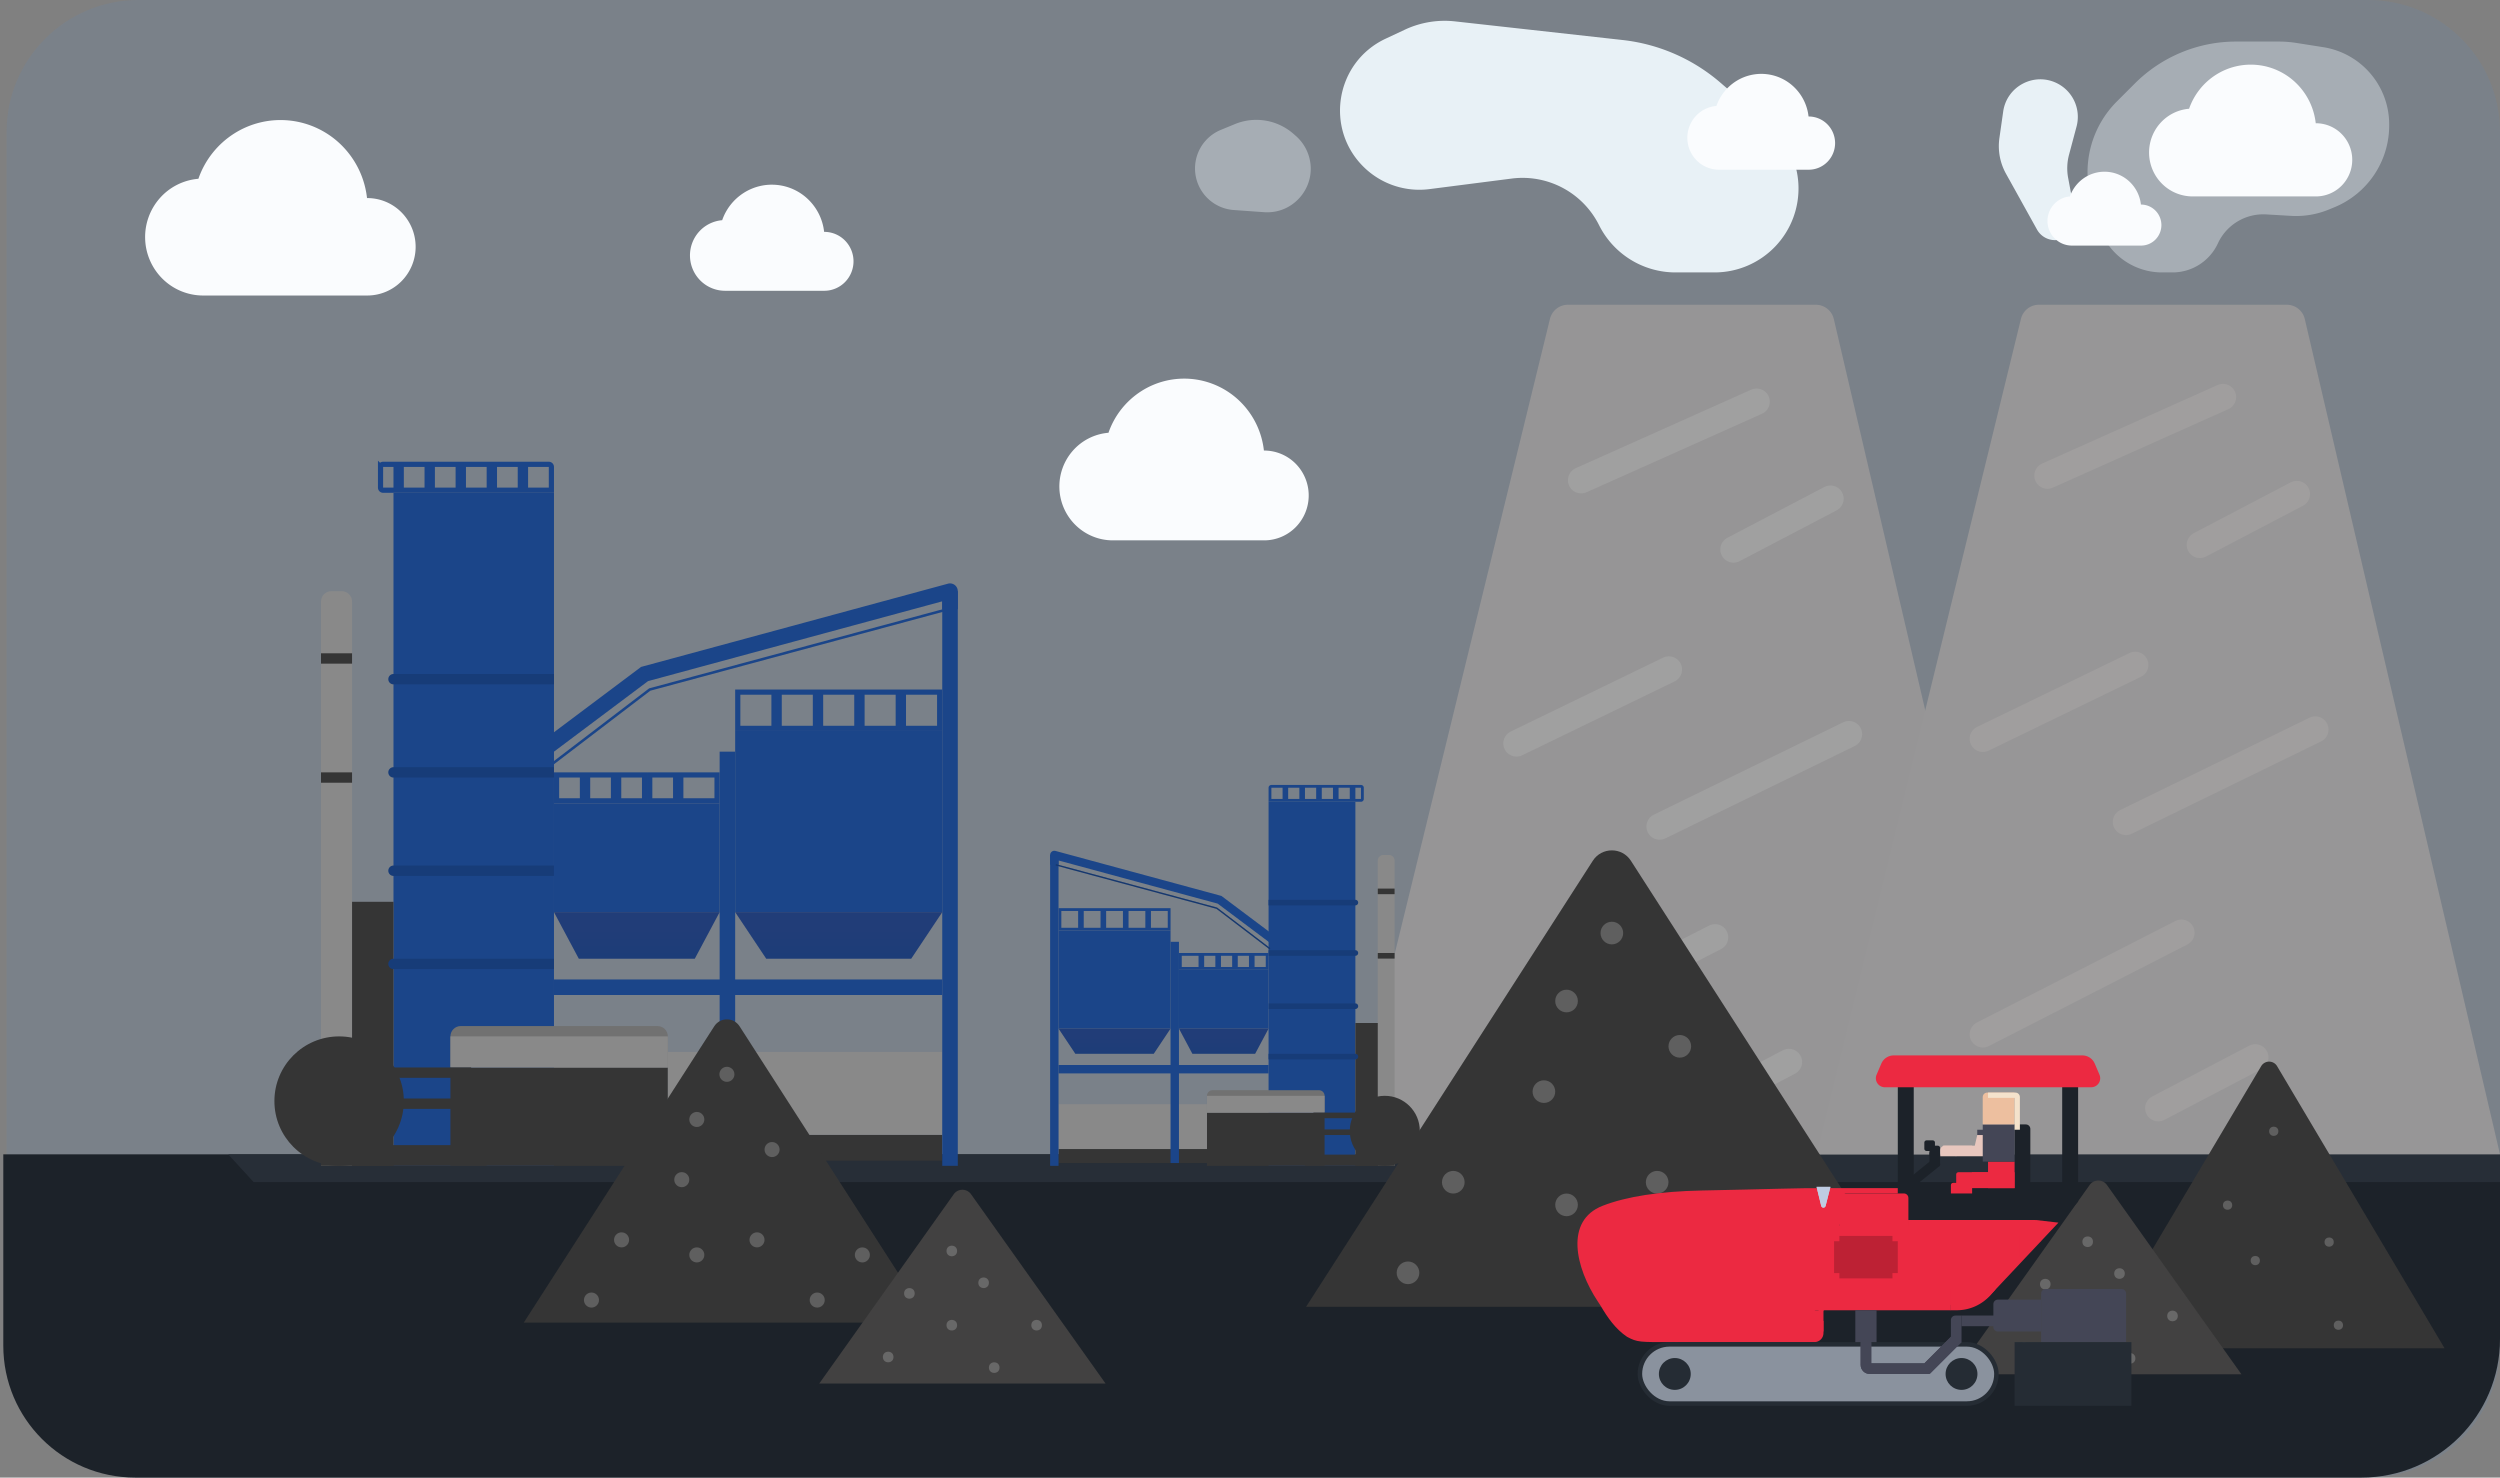 <svg width="379" height="224" fill="none" xmlns="http://www.w3.org/2000/svg"><rect width="100%" height="100%" fill="#808080" stroke="none"/><path d="M1 20C1 8.954 9.954 0 21 0h338c11.046 0 20 8.954 20 20v184c0 11.046-8.954 20-20 20H21c-11.046 0-20-8.954-20-20V20z" fill="#4E91E4" fill-opacity=".1"/><path d="M.5 175H379v28c0 11.598-9.402 21-21 21H20.5c-11.046 0-20-8.954-20-20v-29z" fill="#1C2229"/><path d="M34.6 175H379v4.2H38.444L34.6 175z" fill="#272E37"/><path d="M234.977 48.335a2.8 2.8 0 0 1 2.72-2.135h37.581a2.8 2.8 0 0 1 2.727 2.163L307.6 175H204l30.977-126.665z" fill="#979697" fill-opacity=".95"/><path d="M306.378 48.335a2.8 2.8 0 0 1 2.72-2.135h37.581a2.8 2.8 0 0 1 2.726 2.163L379 175H275.4l30.978-126.665z" fill="#979697"/><path d="m260.816 12.531 7.42 6.397a12.73 12.73 0 0 1-8.312 22.372h-5.911a12.966 12.966 0 0 1-11.597-7.167 12.966 12.966 0 0 0-13.246-7.063l-12.472 1.6a12.02 12.02 0 0 1-9.846-3.245c-6.095-5.84-4.428-15.98 3.215-19.563l2.906-1.362a14.223 14.223 0 0 1 7.607-1.258l25.401 2.823a27.348 27.348 0 0 1 14.835 6.466z" fill="#E8F1F6"/><path d="m196.082 20.284.366.32a6.61 6.61 0 0 1 1.836 2.653c1.69 4.508-1.854 9.252-6.657 8.91l-4.593-.329a6.32 6.32 0 0 1-1.956-12.147l2.129-.876a8.54 8.54 0 0 1 8.875 1.47zM317.054 30.29l1.065 3.727a10.041 10.041 0 0 0 9.655 7.283h1.574a7.583 7.583 0 0 0 6.885-4.405 7.581 7.581 0 0 1 7.329-4.391l3.751.22a13.09 13.09 0 0 0 5.753-.963l.836-.344a13.4 13.4 0 0 0 8.298-12.39v-.179a11.838 11.838 0 0 0-9.993-11.695l-4.022-.634a17.874 17.874 0 0 0-2.788-.219h-6.4a21.723 21.723 0 0 0-15.36 6.362l-2.721 2.721a15.182 15.182 0 0 0-3.862 14.906z" fill="#E8F1F6" fill-opacity=".4"/><path d="m239.7 72.8 26.6-11.9m11.2 14.7-14.7 7.7m-32.9 29.4 23.1-11.2m27.3 9.8-28.7 14m-21.7 32.2 30.1-15.4m-3.5 26.6 14.7-7.7" stroke="#A0A0A0" stroke-width="4" stroke-linecap="round" stroke-linejoin="round"/><path d="M310.4 72.1 337 60.2m11.2 14.7-14.7 7.7M300.6 112l23.1-11.2m27.3 9.8-28.7 14m-21.7 32.2 30.1-15.4m-3.5 26.6 14.7-7.7" stroke="#A09E9E" stroke-width="4" stroke-linecap="round" stroke-linejoin="round"/><path d="m313.532 26.974 1.074 5.728a3.122 3.122 0 0 1-5.799 2.092l-4.7-8.461a8.613 8.613 0 0 1-.997-5.402l.574-4.022c.549-3.842 4.7-6.017 8.171-4.281a5.686 5.686 0 0 1 2.951 6.55l-1.141 4.278a7.96 7.96 0 0 0-.133 3.518z" fill="#E8F1F6"/><path fill="#1B4589" d="M205.476 121.547h-13.161v55.192h13.161z"/><path d="M211.419 130.463a.849.849 0 0 0-.849-.849h-.849a.849.849 0 0 0-.849.849v46.276h2.547v-46.276z" fill="#898989"/><path fill="#353535" d="M211.419 134.709h-2.547v.849h2.547zM211.419 144.473h-2.547v.849h2.547zM208.873 155.087h-3.396v21.652h3.396z"/><circle r="5.307" transform="matrix(-1 0 0 1 209.934 171.433)" fill="#353535"/><path fill="#353535" d="M211.419 175.041h-13.586v1.698h13.586z"/><path fill="#353535" d="M200.806 168.673h-17.831v8.067h17.831zM182.975 174.192h-22.501v2.123h22.501z"/><path fill="#898989" d="M182.975 167.399h-22.501v6.793h22.501z"/><path d="M200.806 166.126a.85.85 0 0 0-.849-.85h-16.133a.85.85 0 0 0-.849.85v2.547h17.831v-2.547z" fill="#717171"/><path d="M200.806 166.126h-17.831v2.547h17.831v-2.547z" fill="#898989"/><path d="M194.651 119.212h-1.911a.212.212 0 0 0-.212.213v1.91h2.123v-2.123zM197.197 119.212h-2.123v2.123h2.123zM199.744 119.212h-2.123v2.123h2.123zM202.291 119.212h-2.123v2.123h2.123zM204.839 119.212h-2.123v2.123h2.123zM206.537 119.425a.213.213 0 0 0-.213-.213h-1.061v2.123h1.061a.212.212 0 0 0 .213-.212v-1.698z" stroke="#1B4589" stroke-width=".425"/><path d="M205.9 144.473a.424.424 0 0 0-.425-.424h-13.161v.849h13.161c.235 0 .425-.19.425-.425zM205.9 152.54a.425.425 0 0 0-.425-.425h-13.161v.849h13.161c.235 0 .425-.19.425-.424zM205.9 160.182a.425.425 0 0 0-.425-.425h-13.161v.849h13.161c.235 0 .425-.19.425-.424zM205.9 136.831a.424.424 0 0 0-.425-.424h-13.161v.849h13.161c.235 0 .425-.19.425-.425z" fill="#173C78"/><path fill="#353535" d="M205.9 168.673h-6.793v.849h6.793zM205.9 171.22h-6.793v.849h6.793z"/><path fill="#1B4589" d="M160.473 129.614h-1.274v47.126h1.274zM178.729 142.775h-1.274v33.54h1.274z"/><path fill="#1B4589" d="M192.314 161.455h-31.842v1.274h31.842zM184.886 136.407l.167-.615.117.032.098.073-.382.51zm-25.049-6.793h-.637a.64.64 0 0 1 .804-.615l-.167.615zm33.158 13.671-8.491-6.369.764-1.019 8.491 6.369-.764 1.019zm-8.276-6.264-25.049-6.792.334-1.23 25.049 6.793-.334 1.229zm-24.245-7.407v1.486H159.2v-1.486h1.274zM177.456 141.077h-16.982v14.859h16.982zM192.314 147.021h-13.586v8.916h13.586z"/><path d="M177.456 155.936h-16.982l2.547 3.821h11.888l2.547-3.821z" fill="url(#a)"/><path d="M192.314 155.936h-13.585l2.038 3.821h9.51l2.037-3.821z" fill="url(#b)"/><path stroke="#1B4589" stroke-width=".425" d="M173.846 137.892h-2.972v2.972h2.972zM170.45 137.892h-2.972v2.972h2.972zM167.054 137.892h-2.972v2.972h2.972zM163.658 137.892h-2.972v2.972h2.972zM177.244 137.892h-2.972v2.972h2.972zM178.941 144.686h2.972v2.123h-2.972zM192.102 144.685h-2.123v2.123h2.123zM189.555 144.685h-2.123v2.123h2.123zM187.008 144.685h-2.123v2.123h2.123zM184.461 144.685h-2.123v2.123h2.123z"/><path d="m192.528 143.836-8.067-6.156-24.412-6.58" stroke="#1B4589" stroke-width=".212"/><path d="m192.528 143.836-8.067-6.156-24.412-6.58" stroke="#000" stroke-opacity=".2" stroke-width=".212"/><path fill="#1B4589" d="M59.652 74.709h24.33v102.03h-24.33z"/><path d="M48.664 91.191c0-.867.702-1.57 1.57-1.57h1.569c.867 0 1.57.703 1.57 1.57v85.548h-4.71V91.191z" fill="#898989"/><path fill="#353535" d="M48.664 99.039h4.709v1.57h-4.709zM48.664 117.091h4.709v1.57h-4.709zM53.373 136.712h6.279v40.027h-6.279z"/><circle cx="51.411" cy="166.929" r="9.811" fill="#353535"/><path fill="#353535" d="M48.664 173.6h25.115v3.139H48.664z"/><path fill="#353535" d="M68.285 161.827h32.964v14.912H68.285zM101.249 172.03h41.597v3.924h-41.597z"/><path fill="#898989" d="M101.249 159.473h41.597v12.558h-41.597z"/><path d="M68.285 157.118c0-.867.702-1.569 1.57-1.569h29.824c.867 0 1.569.702 1.569 1.569v4.709H68.285v-4.709z" fill="#717171"/><path d="M68.285 157.118h32.963v4.709H68.285v-4.709z" fill="#898989"/><path d="M79.665 70.392h3.532c.217 0 .393.176.393.393v3.532h-3.925v-3.925zM74.956 70.392h3.924v3.924h-3.924zM70.247 70.392h3.924v3.924h-3.924zM65.538 70.392h3.924v3.924h-3.924zM60.829 70.392h3.924v3.924h-3.924zM57.69 70.785c0-.217.175-.393.392-.393h1.962v3.925h-1.962a.392.392 0 0 1-.393-.393v-3.14z" stroke="#1B4589" stroke-width=".785"/><path d="M58.867 117.091c0-.433.351-.785.785-.785h24.33v1.57h-24.33a.785.785 0 0 1-.785-.785zM58.867 132.003c0-.433.351-.785.785-.785h24.33v1.57h-24.33a.785.785 0 0 1-.785-.785zM58.867 146.13c0-.433.351-.785.785-.785h24.33v1.57h-24.33a.785.785 0 0 1-.785-.785zM58.867 102.964c0-.434.351-.785.785-.785h24.33v1.57h-24.33a.785.785 0 0 1-.785-.785z" fill="#173C78"/><path fill="#353535" d="M58.867 161.827h12.558v1.57H58.867zM58.867 166.536h12.558v1.57H58.867z"/><path fill="#1B4589" d="M142.846 89.621h2.355v87.118h-2.355zM109.097 113.951h2.355v62.003h-2.355z"/><path fill="#1B4589" d="M83.982 148.485h58.864v2.355H83.982zM97.716 102.179l-.308-1.136-.217.059-.18.135.706.942zm46.307-12.558h1.177a1.178 1.178 0 0 0-1.486-1.136l.309 1.136zm-61.297 25.272 15.697-11.772-1.413-1.884-15.697 11.773 1.413 1.883zm15.299-11.578 46.306-12.558-.617-2.272-46.306 12.558.617 2.272zm44.82-13.694v2.747h2.355v-2.747h-2.355zM111.452 110.812h31.394v27.47h-31.394zM83.981 121.8h25.115v16.482H83.981z"/><path d="M111.452 138.282h31.394l-4.709 7.063h-21.976l-4.709-7.063z" fill="url(#c)"/><path d="M83.981 138.282h25.116l-3.768 7.063h-17.58l-3.768-7.063z" fill="url(#d)"/><path stroke="#1B4589" stroke-width=".785" d="M118.123 104.926h5.494v5.494h-5.494zM124.402 104.926h5.494v5.494h-5.494zM130.681 104.926h5.494v5.494h-5.494zM136.959 104.926h5.494v5.494h-5.494zM111.844 104.926h5.494v5.494h-5.494zM108.704 117.483h-5.494v3.924h5.494zM84.374 117.483h3.924v3.924h-3.924zM89.083 117.483h3.924v3.924h-3.924zM93.792 117.483h3.924v3.924h-3.924zM98.502 117.483h3.924v3.924h-3.924z"/><path d="M83.589 115.914 98.5 104.533l45.129-12.165" stroke="#1B4589" stroke-width=".392"/><path d="M342.797 161.627a1.4 1.4 0 0 1 2.407 0L370.6 204.4h-53.2l25.397-42.773z" fill="#353535"/><circle cx="344.701" cy="171.5" r=".7" fill="#DDD" fill-opacity=".25"/><circle cx="337.701" cy="182.7" r=".7" fill="#DDD" fill-opacity=".25"/><circle cx="353.1" cy="188.3" r=".7" fill="#DDD" fill-opacity=".25"/><circle cx="329.301" cy="199.5" r=".7" fill="#DDD" fill-opacity=".25"/><circle cx="341.901" cy="191.1" r=".7" fill="#DDD" fill-opacity=".25"/><circle cx="354.501" cy="200.9" r=".7" fill="#DDD" fill-opacity=".25"/><path d="M241.469 130.493c1.351-2.102 4.425-2.102 5.777 0l43.468 67.618H198l43.469-67.618z" fill="#353535"/><circle cx="234.055" cy="165.49" r="1.717" fill="#DDD" fill-opacity=".25"/><circle cx="244.357" cy="141.452" r="1.717" fill="#DDD" fill-opacity=".25"/><circle cx="254.66" cy="158.622" r="1.717" fill="#DDD" fill-opacity=".25"/><circle cx="237.488" cy="151.754" r="1.717" fill="#DDD" fill-opacity=".25"/><circle cx="275.262" cy="182.659" r="1.717" fill="#DDD" fill-opacity=".25"/><circle cx="251.225" cy="179.225" r="1.717" fill="#DDD" fill-opacity=".25"/><circle cx="237.488" cy="182.659" r="1.717" fill="#DDD" fill-opacity=".25"/><circle cx="220.319" cy="179.225" r="1.717" fill="#DDD" fill-opacity=".25"/><circle cx="213.453" cy="192.96" r="1.717" fill="#DDD" fill-opacity=".25"/><circle cx="264.961" cy="192.96" r="1.717" fill="#DDD" fill-opacity=".25"/><path d="M108.281 155.585c.898-1.397 2.94-1.397 3.838 0L141 200.511H79.4l28.881-44.926z" fill="#353535"/><circle cx="103.356" cy="178.837" r="1.141" fill="#DDD" fill-opacity=".25"/><circle cx="110.2" cy="162.867" r="1.141" fill="#DDD" fill-opacity=".25"/><circle cx="117.045" cy="174.274" r="1.141" fill="#DDD" fill-opacity=".25"/><circle cx="105.637" cy="169.711" r="1.141" fill="#DDD" fill-opacity=".25"/><circle cx="130.734" cy="190.245" r="1.141" fill="#DDD" fill-opacity=".25"/><circle cx="114.763" cy="187.963" r="1.141" fill="#DDD" fill-opacity=".25"/><circle cx="105.637" cy="190.245" r="1.141" fill="#DDD" fill-opacity=".25"/><circle cx="94.23" cy="187.963" r="1.141" fill="#DDD" fill-opacity=".25"/><circle cx="89.667" cy="197.089" r="1.141" fill="#DDD" fill-opacity=".25"/><circle cx="123.889" cy="197.089" r="1.141" fill="#DDD" fill-opacity=".25"/><path d="M144.59 181.044a1.608 1.608 0 0 1 2.621 0l20.39 28.697h-43.4l20.389-28.697z" fill="#424141"/><circle cx="144.293" cy="189.648" r=".804" fill="#DDD" fill-opacity=".25"/><circle cx="137.863" cy="196.078" r=".804" fill="#DDD" fill-opacity=".25"/><circle cx="144.293" cy="200.9" r=".804" fill="#DDD" fill-opacity=".25"/><circle cx="134.648" cy="205.722" r=".804" fill="#DDD" fill-opacity=".25"/><circle cx="150.723" cy="207.33" r=".804" fill="#DDD" fill-opacity=".25"/><circle cx="149.116" cy="194.47" r=".804" fill="#DDD" fill-opacity=".25"/><circle cx="157.152" cy="200.9" r=".804" fill="#DDD" fill-opacity=".25"/><path d="M316.79 179.644a1.608 1.608 0 0 1 2.621 0l20.389 28.697h-43.4l20.39-28.697z" fill="#424141"/><circle cx="316.492" cy="188.248" r=".804" fill="#DDD" fill-opacity=".25"/><circle cx="310.064" cy="194.678" r=".804" fill="#DDD" fill-opacity=".25"/><circle cx="316.492" cy="199.5" r=".804" fill="#DDD" fill-opacity=".25"/><circle cx="306.848" cy="204.322" r=".804" fill="#DDD" fill-opacity=".25"/><circle cx="322.922" cy="205.93" r=".804" fill="#DDD" fill-opacity=".25"/><circle cx="321.316" cy="193.07" r=".804" fill="#DDD" fill-opacity=".25"/><circle cx="329.352" cy="199.5" r=".804" fill="#DDD" fill-opacity=".25"/><path fill="#1C2229" d="M287.707 163.22h2.415v18.512h-2.415zM312.629 164.024h2.415v17.707h-2.415zM289.313 182.537h22.536v2.415h-22.536z"/><path d="M311.048 181.61c0-.377.306-.683.684-.683h.926v3.219h-1.61v-2.536zM308.63 183.341h2.415v2.415h-.805v.805h-1.61v-3.22z" fill="#1C2229"/><path d="m307.8 186.85 5.794-6.726 1.45 1.205V182.161l-5.634 6.009-1.61-1.32z" fill="#1C2229"/><path fill="#1C2229" d="M312.654 182.537h.805v.805h-.805zM289.313 180.927h.805v1.61h-.805z"/><path d="M285.206 161.247a2.052 2.052 0 0 1 1.887-1.247h28.586c.822 0 1.564.491 1.887 1.247l.715 1.679a1.366 1.366 0 0 1-1.257 1.903h-31.276a1.367 1.367 0 0 1-1.258-1.903l.716-1.679z" fill="#EC2941"/><path d="M291.728 173.22c0-.189.153-.342.341-.342h.926c.189 0 .342.153.342.342v1.268h-1.268a.342.342 0 0 1-.341-.342v-.926z" fill="#1C2229"/><path d="M292.507 173.683h1.268c.189 0 .342.153.342.342v1.268h-1.61v-1.61z" fill="#1C2229"/><rect x="292.507" y="174.488" width="1.61" height="2.415" rx=".342" fill="#1C2229"/><rect x="293.351" y="175.433" width="1.473" height="5.854" rx=".342" transform="rotate(50.988 293.351 175.433)" fill="#1C2229"/><path d="M305.385 170.463h1.731c.378 0 .684.306.684.684v8.975h-.805v.805h-1.61v-10.464z" fill="#1C2229"/><path fill="#1C2229" d="M302.996 180.122h2.415v2.415h-2.415z"/><path fill="#1C2229" d="M301.386 180.122h2.415v2.415h-2.415z"/><path d="M294.146 174.366c0-.377.306-.683.683-.683h4.146v.805h-4.829v-.122z" fill="#E8C7BE"/><path fill="#444656" d="M299.751 171.268h3.219v1.61h-3.219z"/><path d="m299.377 173.683.374-1.61 4.858 3.22h-8.078l-2.012-1.61h4.858z" fill="#E8C7BE"/><path fill="#E8C7BE" d="M299.751 172.073h1.61v.805h-1.61z"/><path fill="#E8C7BE" d="M300.556 172.878h1.61v1.61h-1.61zM294.146 174.488h2.414v.805h-2.414v-.805z"/><path fill="#C4C4C4" d="M302.19 172.878h.805v2.415h-.805z"/><path d="M295.756 180.927h3.219v1.609h-3.219v-1.609z" fill="#1C2229"/><path d="M294.138 182.315a1.367 1.367 0 0 1 1.368-1.388h1.83l.025 1.609h-3.219l-.004-.221z" fill="#1C2229"/><path fill="#EC2941" d="M301.386 176.098h4.024v4.024h-4.024z"/><path d="M296.557 178.049c0-.189.153-.342.342-.342h8.512v2.415h-8.854v-2.073z" fill="#EC2941"/><path d="M295.756 179.659c0-.189.153-.342.342-.342h2.877v1.61h-3.219v-1.268z" fill="#EC2941"/><path d="M300.585 170.463h4.829v5.634h-4.829v-5.634z" fill="#444656"/><path d="M298.946 178.17c0 .189.153.342.342.342h2.878v-.805h-3.22v.463z" fill="#EC2941"/><path d="M300.581 166.318c0-.378.306-.684.684-.684h4.145v4.829h-4.829v-4.145z" fill="#EDBF9F"/><path d="M301.386 165.634h4.145c.378 0 .684.306.684.684v.121h-4.829v-.805zM305.41 166.439h.805v4.829h-.805z" fill="#F4E2CC"/><path d="M278.85 180.927h9.78c.377 0 .683.306.683.683v5.756H278.85v-6.439zM289.313 184.951h19.292l.83 3.22h-20.122v-3.22z" fill="#EC2941"/><path d="m297.213 196.441 11.391-11.49 3.453.4-10.293 10.95a3.22 3.22 0 0 1-4.551.14z" fill="#EC2941"/><path fill="#EC2941" d="M289.313 185.756h18.512v3.219h-18.512z"/><path fill="#EC2941" d="M288.508 186.561h18.512v3.219h-18.512z"/><path fill="#EC2941" d="M287.703 187.366h18.512v3.219h-18.512z"/><path fill="#EC2941" d="M287.703 188.17h17.707v3.219h-17.707z"/><path fill="#EC2941" d="M287.703 188.976h16.902v3.219h-16.902z"/><path fill="#EC2941" d="M287.703 189.78H303.8v3.219h-16.097z"/><path fill="#EC2941" d="M287.703 190.585h15.293v3.219h-15.293z"/><path fill="#EC2941" d="M287.703 191.39h14.488v3.219h-14.488z"/><path fill="#EC2941" d="M287.703 192.195h12.878v3.219h-12.878z"/><path fill="#EC2941" d="M277.24 193.805h22.536v3.219H277.24z"/><path fill="#EC2941" d="M275.63 194.609h22.536v3.219H275.63z"/><path d="M274.852 195.414h20.903v3.22h-20.926l.023-3.22zM254.707 200.244h21.732v1.852c0 .755-.612 1.367-1.368 1.367h-21.169l.805-3.219z" fill="#EC2941"/><path d="M245.854 198.634h30.585v3.219h-30.585v-3.219zM278.85 188.17h8.049v4.829h-8.049z" fill="#EC2941"/><path d="M253.471 203.463c10.837 0 26.992-2.055 21.76-10.506 0-2.741 6.407-9.805 4.83-11.67-1.61-1.61-1.61-1.208-22.134-.805-6.171.121-11.336.888-14.99 2.324-5.755 2.261-4.114 9.363-.696 14.516l.364.55.061.102c1.061 1.805 2.257 3.513 3.992 4.684 1.581.848 1.911.805 6.813.805z" fill="#EC2941"/><path fill="#EC2941" d="M276.435 180.122h11.268v.805h-11.268zM274.825 185.756h15.293v12.073h-15.293zM295.727 197.024h4.024l2.817-1.61-.774.885a6.834 6.834 0 0 1-5.145 2.335h-.922v-1.61z"/><path d="M278.849 188.17v-.804h8.049v.804h.805V193h-.805v.805h-8.049V193h-.805v-4.83h.805z" fill="#BD2134"/><path d="M277.215 198.231h-.524a.684.684 0 0 0-.683.684v.524" stroke="#EC2941" stroke-width=".684"/><path d="M301.16 171.832h.524c.377 0 .683.306.683.683v.524" stroke="#444656" stroke-width=".342"/><rect x="248.61" y="203.805" width="54.048" height="8.975" rx="4.487" fill="#8A929E" stroke="#252C34" stroke-width=".684"/><circle cx="253.902" cy="208.292" r="2.415" fill="#252C34"/><circle cx="297.366" cy="208.292" r="2.415" fill="#252C34"/><path fill="#444656" d="M281.268 198.634h3.219v4.829h-3.219zM309.438 196.098c0-.378.307-.684.684-.684h11.511c.377 0 .683.306.683.684v7.365h-12.878v-7.365z"/><path d="M302.195 197.708c0-.378.306-.684.683-.684h6.561v4.829h-6.561a.683.683 0 0 1-.683-.683v-3.462zM297.365 199.439h4.829v1.61h-4.829z" fill="#444656"/><path d="M295.756 200.122c0-.377.306-.683.684-.683h.926v4.024h-1.61v-3.341z" fill="#444656"/><path fill="#252C34" d="M305.414 203.463h17.707v9.658h-17.707z"/><path fill="#444656" d="M283.683 203.463h-1.61v3.219h1.61zM292.536 206.683h-10.463v.242c0 .755.612 1.367 1.367 1.367h9.096v-1.609z"/><path d="m295.755 202.658-4.024 4.025.805 1.609 4.829-4.829-1.61-.805z" fill="#444656"/><path d="M276.76 182.819c-.088.345-.579.343-.663-.004l-.704-2.886h2.1l-.733 2.89z" fill="#BFCCE2"/><path fill="#444656" d="M283.683 203.463h-1.61v3.219h1.61zM292.536 206.683h-10.463v.242c0 .755.612 1.367 1.367 1.367h9.096v-1.609z"/><path d="m295.755 202.658-4.024 4.025.805 1.609 4.829-4.829-1.61-.805z" fill="#444656"/><path d="M276.76 182.819c-.088.345-.579.343-.663-.004l-.704-2.886h2.1l-.733 2.89z" fill="#BFCCE2"/><path d="M191.608 68.303A12.296 12.296 0 0 0 188.132 61a12.124 12.124 0 0 0-7.238-3.522 12.082 12.082 0 0 0-7.836 1.797 12.24 12.24 0 0 0-5.013 6.332 8.086 8.086 0 0 0-5.412 2.731 8.211 8.211 0 0 0-2.026 5.748 8.197 8.197 0 0 0 2.489 5.56 8.075 8.075 0 0 0 5.617 2.273h22.968a6.728 6.728 0 0 0 4.766-2.02 6.834 6.834 0 0 0 1.953-4.825 6.839 6.839 0 0 0-2.004-4.803 6.73 6.73 0 0 0-4.788-1.968zM274.175 17.661a7.287 7.287 0 0 0-2.06-4.328 7.162 7.162 0 0 0-8.933-1.022 7.251 7.251 0 0 0-2.97 3.752 4.787 4.787 0 0 0-3.207 1.619 4.863 4.863 0 0 0-1.201 3.406c.051 1.249.58 2.43 1.475 3.295a4.783 4.783 0 0 0 3.328 1.347h13.611a3.989 3.989 0 0 0 2.825-1.197 4.057 4.057 0 0 0-.031-5.706 3.987 3.987 0 0 0-2.837-1.166zM351.066 18.684a10.02 10.02 0 0 0-2.833-5.95 9.849 9.849 0 0 0-12.283-1.405 9.973 9.973 0 0 0-4.084 5.158c-1.7.14-3.28.938-4.41 2.226a6.693 6.693 0 0 0 .377 9.213 6.582 6.582 0 0 0 4.577 1.852h18.715a5.485 5.485 0 0 0 3.884-1.646 5.572 5.572 0 0 0 1.591-3.93 5.573 5.573 0 0 0-1.633-3.915 5.485 5.485 0 0 0-3.901-1.603zM324.564 31.013a5.617 5.617 0 0 0-1.588-3.336 5.522 5.522 0 0 0-6.886-.788 5.592 5.592 0 0 0-2.289 2.892 3.692 3.692 0 0 0-2.472 1.248 3.748 3.748 0 0 0 .211 5.165 3.688 3.688 0 0 0 2.566 1.038h10.491a3.072 3.072 0 0 0 2.177-.922 3.123 3.123 0 0 0-.023-4.398 3.074 3.074 0 0 0-2.187-.9zM124.937 35.15a8.059 8.059 0 0 0-2.28-4.789 7.924 7.924 0 0 0-9.886-1.131 8.022 8.022 0 0 0-3.288 4.153 5.301 5.301 0 0 0-3.549 1.79 5.379 5.379 0 0 0-1.329 3.77 5.373 5.373 0 0 0 1.632 3.647 5.295 5.295 0 0 0 3.684 1.491h15.064a4.413 4.413 0 0 0 3.126-1.325 4.487 4.487 0 0 0-.034-6.314 4.412 4.412 0 0 0-3.14-1.291zM55.64 30.028a13.337 13.337 0 0 0-3.772-7.922 13.152 13.152 0 0 0-7.851-3.821 13.11 13.11 0 0 0-8.502 1.95 13.277 13.277 0 0 0-5.438 6.869 8.77 8.77 0 0 0-5.871 2.963 8.905 8.905 0 0 0-2.198 6.235 8.893 8.893 0 0 0 2.7 6.032A8.758 8.758 0 0 0 30.8 44.8H55.72a7.301 7.301 0 0 0 5.17-2.191 7.416 7.416 0 0 0 2.12-5.235 7.415 7.415 0 0 0-2.175-5.21 7.3 7.3 0 0 0-5.194-2.136z" fill="#FAFCFE"/><defs><linearGradient id="a" x1="168.965" y1="164.447" x2="168.965" y2="149.684" gradientUnits="userSpaceOnUse"><stop offset=".087" stop-color="#173C78"/><stop offset=".487" stop-color="#213D78"/></linearGradient><linearGradient id="b" x1="185.522" y1="164.447" x2="185.522" y2="149.684" gradientUnits="userSpaceOnUse"><stop offset=".087" stop-color="#173C78"/><stop offset=".487" stop-color="#213D78"/></linearGradient><linearGradient id="c" x1="127.149" y1="154.014" x2="127.149" y2="126.723" gradientUnits="userSpaceOnUse"><stop offset=".087" stop-color="#173C78"/><stop offset=".487" stop-color="#213D78"/></linearGradient><linearGradient id="d" x1="96.539" y1="154.014" x2="96.539" y2="126.723" gradientUnits="userSpaceOnUse"><stop offset=".087" stop-color="#173C78"/><stop offset=".487" stop-color="#213D78"/></linearGradient></defs></svg>